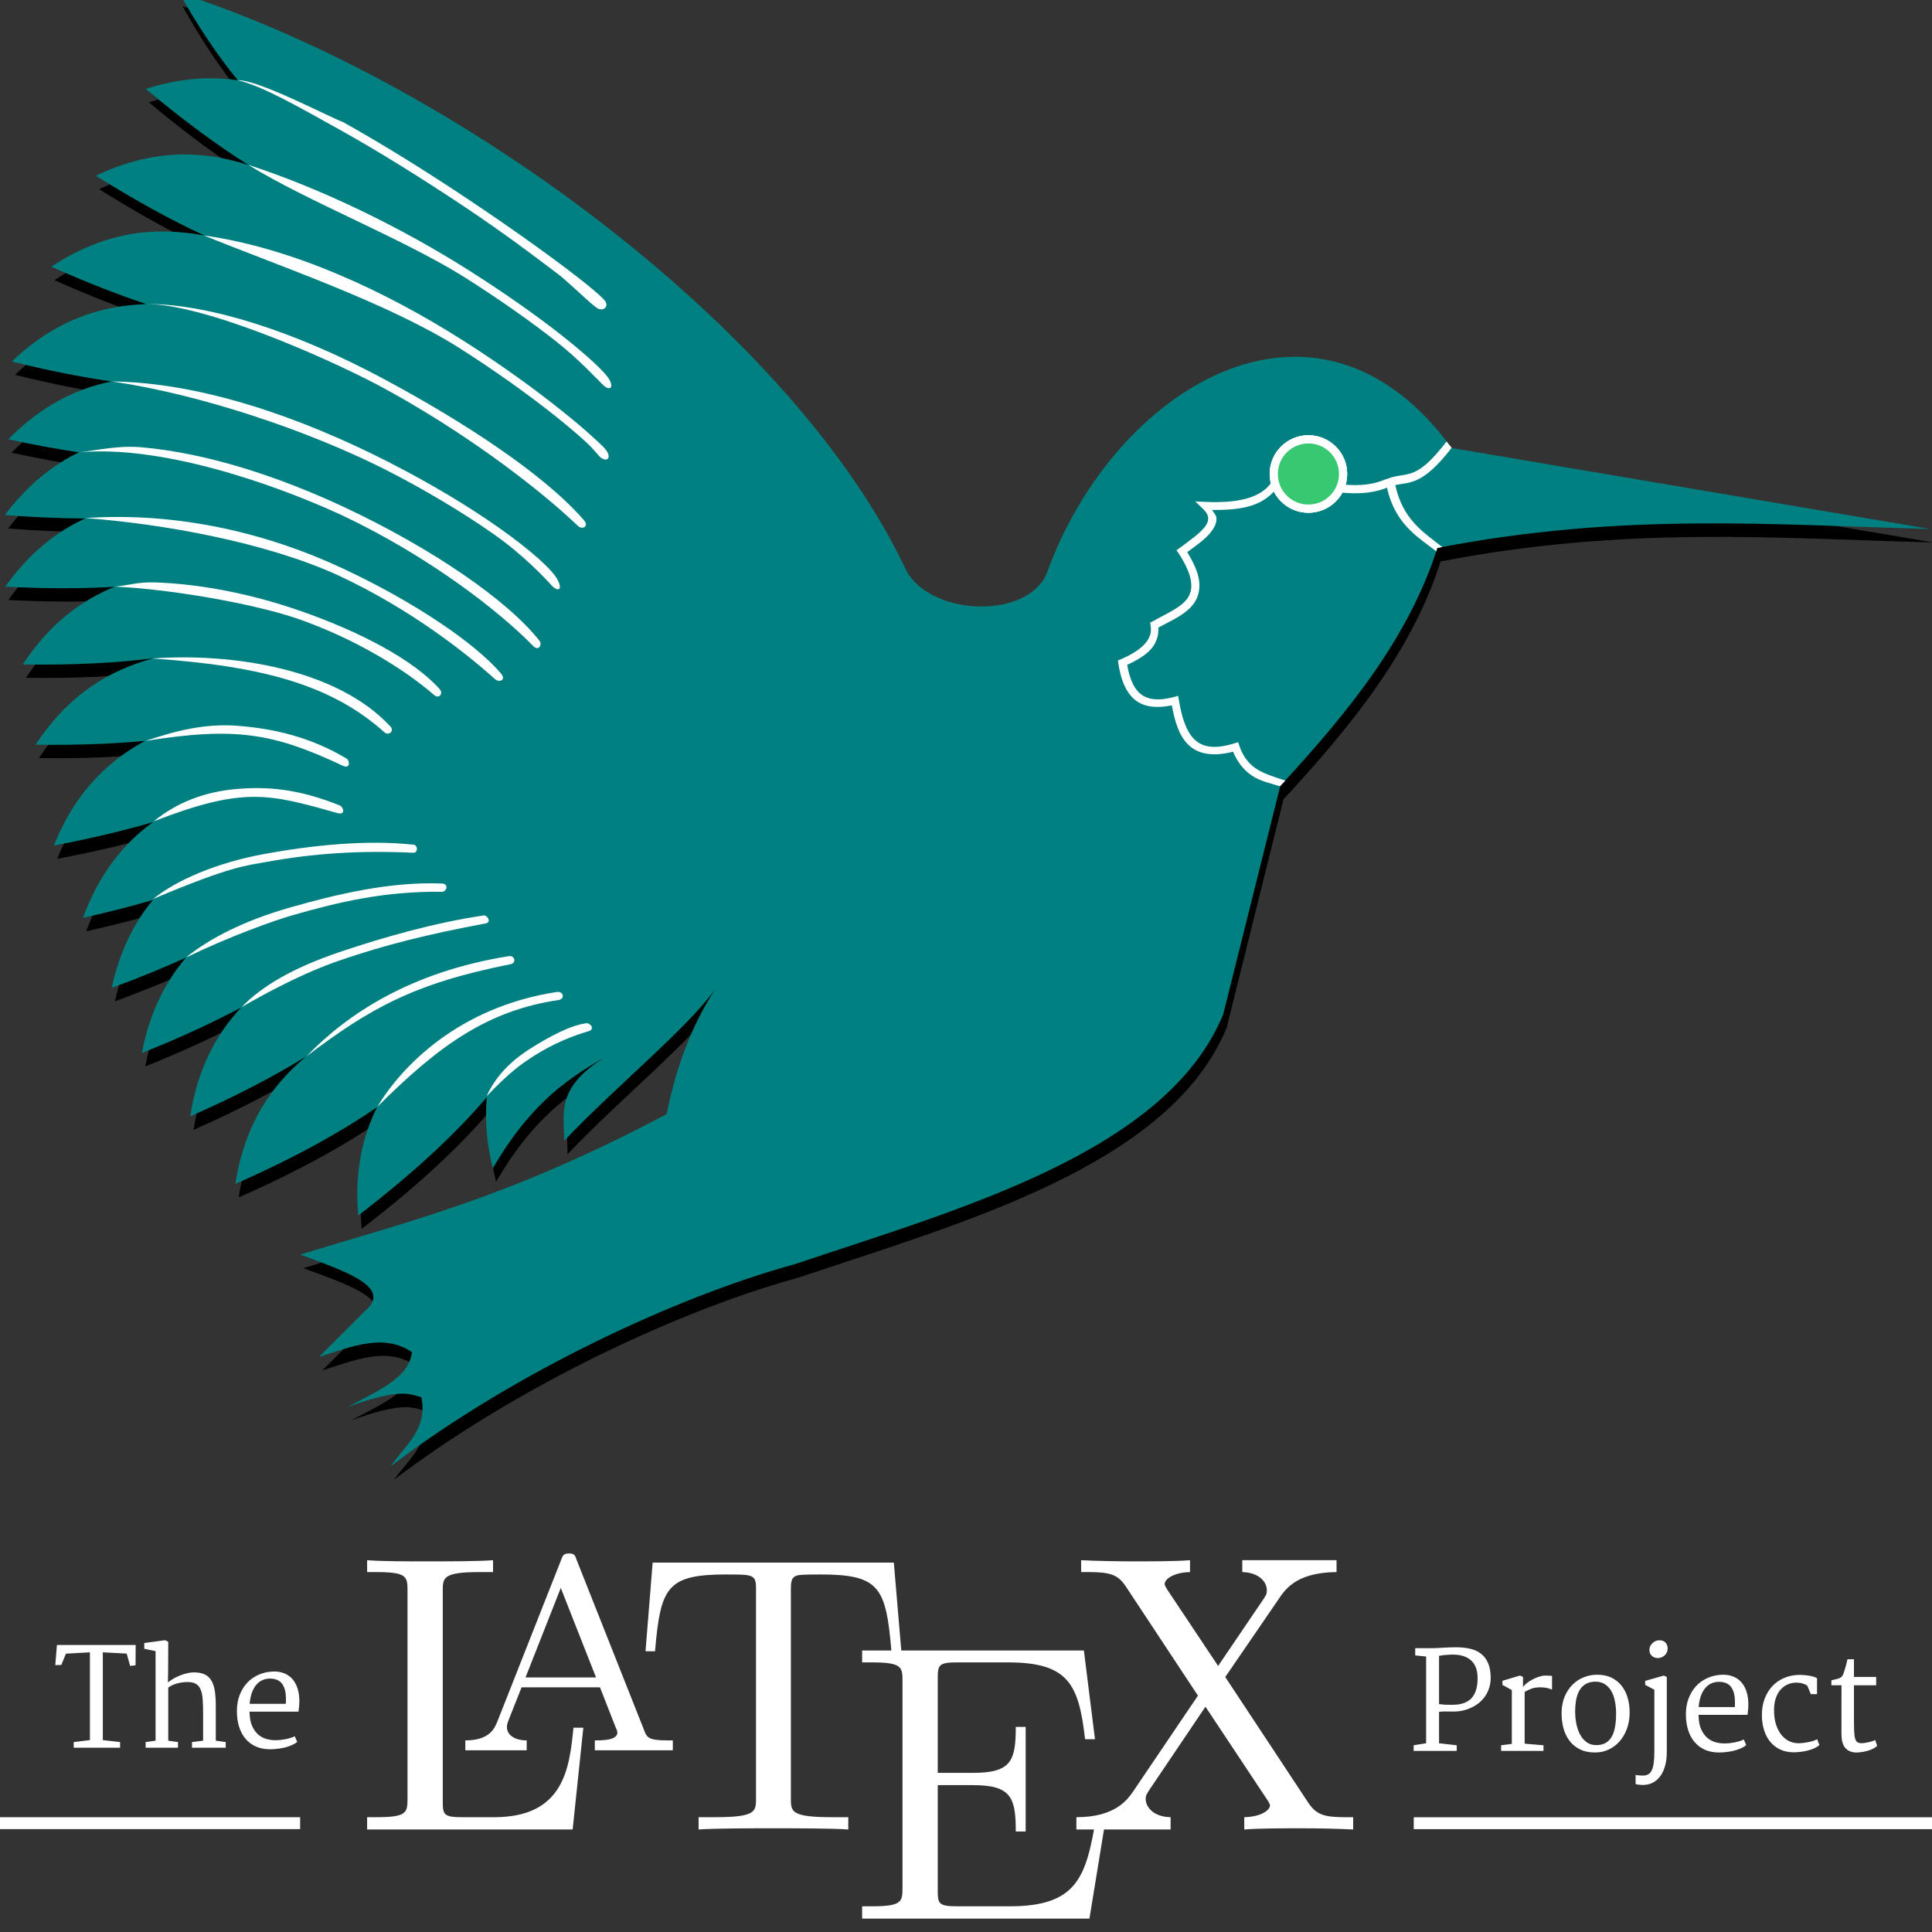 <?xml version="1.0" encoding="UTF-8" standalone="no"?>
<svg
   xmlns:dc="http://purl.org/dc/elements/1.1/"
   xmlns:cc="http://creativecommons.org/ns#"
   xmlns:rdf="http://www.w3.org/1999/02/22-rdf-syntax-ns#"
   xmlns:svg="http://www.w3.org/2000/svg"
   xmlns="http://www.w3.org/2000/svg"
   xmlns:sodipodi="http://sodipodi.sourceforge.net/DTD/sodipodi-0.dtd"
   xmlns:inkscape="http://www.inkscape.org/namespaces/inkscape"
   id="svg2"
   height="288"
   width="288"
   version="1.1"
   inkscape:version="0.92.2 5c3e80d, 2017-08-06"
   sodipodi:docname="latex-project-logo_288x288.svg">
  <rect width="100%" height="100%" fill="#333333" stroke="none"/>
  <defs
     id="defs79" />
  <sodipodi:namedview
     pagecolor="#ffffff"
     bordercolor="#666666"
     borderopacity="1"
     objecttolerance="10"
     gridtolerance="10"
     guidetolerance="10"
     inkscape:pageopacity="0"
     inkscape:pageshadow="2"
     inkscape:window-width="2560"
     inkscape:window-height="1320"
     id="namedview77"
     showgrid="false"
     inkscape:zoom="1.8457649"
     inkscape:cx="280.26478"
     inkscape:cy="13.603732"
     inkscape:window-x="0"
     inkscape:window-y="46"
     inkscape:window-maximized="1"
     inkscape:current-layer="svg2"
     fit-margin-top="0"
     fit-margin-left="0"
     fit-margin-right="0"
     fit-margin-bottom="0" />
  <g
     id="text3038-7"
     style="font-style:normal;font-weight:normal;font-size:23.531px;line-height:125%;font-family:Sans;letter-spacing:0px;word-spacing:0px;fill:#000000"
     transform="matrix(4.968,0,0,4.968,-44.156,-96.201)"
     inkscape:export-xdpi="96.272499"
     inkscape:export-ydpi="96.272499" />
  <g
     id="g3049"
     style="fill:#000000"
     transform="matrix(21.364,0,0,21.364,737.027,283.995)"
     inkscape:export-xdpi="96.272499"
     inkscape:export-ydpi="96.272499" />
  <g
     id="text3038-7-9"
     style="font-style:normal;font-weight:normal;font-size:23.531px;line-height:125%;font-family:Sans;letter-spacing:0px;word-spacing:0px;fill:#000000"
     transform="matrix(4.968,0,0,4.968,-44.156,-96.201)"
     inkscape:export-xdpi="96.272499"
     inkscape:export-ydpi="96.272499" />
  <path
     id="rect3070-7"
     style="fill:#ffff;stroke-width:0.276"
     d="m 210.744,270.893 h 77.257 v 1.776 h -77.257 z M 0,270.89 h 44.74 v 1.776 H 0 Z m 35.314,-15.847 c 0,-0.841 0.132,-1.617 0.394,-2.326 0.269,-0.71 0.641,-1.324 1.114,-1.843 0.48,-0.519 1.055,-0.927 1.725,-1.222 0.67,-0.302 1.41,-0.463 2.218,-0.483 0.578,-0.013 1.101,0.072 1.567,0.256 0.467,0.177 0.864,0.444 1.193,0.798 0.329,0.355 0.585,0.789 0.769,1.301 0.191,0.513 0.299,1.094 0.325,1.745 0.014,0.414 0.003,0.772 -0.03,1.074 -0.026,0.302 -0.056,0.572 -0.089,0.808 h -7.304 v 0.118 c 0,0.033 0.003,0.069 0.01,0.108 0.026,0.795 0.161,1.452 0.404,1.972 0.243,0.519 0.545,0.933 0.907,1.242 0.368,0.302 0.772,0.516 1.212,0.641 0.44,0.118 0.871,0.177 1.291,0.177 0.256,1e-5 0.526,-0.013 0.808,-0.039 0.283,-0.033 0.555,-0.076 0.818,-0.128 0.269,-0.059 0.516,-0.125 0.739,-0.197 0.23,-0.072 0.414,-0.148 0.552,-0.227 l 0.365,0.838 c -0.191,0.171 -0.44,0.325 -0.749,0.463 -0.302,0.138 -0.634,0.256 -0.996,0.355 -0.361,0.092 -0.739,0.161 -1.134,0.207 -0.394,0.053 -0.779,0.079 -1.153,0.079 -0.795,0 -1.502,-0.135 -2.119,-0.404 -0.611,-0.276 -1.127,-0.66 -1.548,-1.153 -0.421,-0.499 -0.743,-1.101 -0.966,-1.804 -0.217,-0.703 -0.325,-1.488 -0.325,-2.356 m 7.295,-1.055 c 0.02,-0.335 0.023,-0.67 0.01,-1.005 -0.007,-0.342 -0.046,-0.664 -0.118,-0.966 -0.072,-0.309 -0.184,-0.588 -0.335,-0.838 -0.145,-0.256 -0.342,-0.463 -0.591,-0.621 -0.171,-0.112 -0.365,-0.194 -0.582,-0.246 -0.217,-0.059 -0.463,-0.089 -0.739,-0.089 -0.368,2e-5 -0.726,0.069 -1.074,0.207 -0.342,0.138 -0.651,0.358 -0.927,0.66 -0.269,0.302 -0.496,0.693 -0.68,1.173 -0.184,0.473 -0.302,1.048 -0.355,1.725 h 5.392 m -20.898,5.699 1.479,-0.207 v -13.347 l -1.686,-0.355 v -0.858 l 3.115,-0.414 0.463,0.227 -0.02,4.357 -0.03,1.705 c 0.289,-0.237 0.601,-0.447 0.936,-0.631 0.342,-0.184 0.683,-0.338 1.025,-0.463 0.342,-0.131 0.674,-0.23 0.996,-0.296 0.329,-0.072 0.624,-0.108 0.887,-0.108 0.67,1e-5 1.219,0.102 1.646,0.306 0.427,0.204 0.762,0.519 1.005,0.946 0.25,0.421 0.421,0.963 0.513,1.627 0.092,0.664 0.135,1.452 0.128,2.366 v 4.939 l 1.479,0.207 v 0.838 h -5.027 v -0.838 l 1.656,-0.207 v -4.101 c -2e-5,-0.762 -0.02,-1.433 -0.059,-2.011 -0.033,-0.578 -0.128,-1.061 -0.286,-1.449 -0.151,-0.394 -0.381,-0.69 -0.69,-0.887 -0.309,-0.197 -0.736,-0.296 -1.281,-0.296 -0.217,10e-6 -0.447,0.013 -0.69,0.04 -0.243,0.026 -0.49,0.072 -0.739,0.138 -0.243,0.059 -0.49,0.141 -0.739,0.246 -0.243,0.105 -0.48,0.24 -0.71,0.404 v 7.916 l 1.449,0.207 v 0.838 h -4.82 v -0.838 m -10.721,-9e-5 2.415,-0.296 v -13.081 l -3.578,0.197 -0.69,1.686 -0.897,0.02 0.246,-2.997 H 20.226 l -0.02,3.026 -0.808,0.089 -0.513,-1.834 -3.559,-0.187 v 13.081 l 2.573,0.296 v 0.838 h -6.91 v -0.838 m 171.659,-9.697 c 0,0 8.087,-11.806 8.087,-11.806 1.24,-1.889 3.247,-3.778 8.501,-3.837 v -1.771 h -14.05 v 1.771 c 2.361,0.059 3.66,1.358 3.66,2.715 0,0.59 -0.118,0.708 -0.531,1.358 0,0 -6.73,9.917 -6.73,9.917 0,0 -7.556,-11.334 -7.556,-11.334 -0.118,-0.177 -0.413,-0.649 -0.413,-0.885 0,-0.708 1.299,-1.712 3.778,-1.771 v -1.771 c -2.007,0.177 -6.316,0.177 -8.559,0.177 -1.83,0 -5.49,-0.059 -7.674,-0.177 v 1.771 h 1.122 c 3.247,0 4.368,0.413 5.49,2.066 0,0 10.803,16.352 10.803,16.352 0,0 -9.622,14.227 -9.622,14.227 -0.826,1.181 -2.597,3.896 -8.501,3.896 v 1.83 h 14.049 v -1.83 c -2.715,-0.059 -3.719,-1.653 -3.719,-2.715 0,-0.531 0.177,-0.767 0.59,-1.417 0,0 8.323,-12.338 8.323,-12.338 0,0 9.327,14.049 9.327,14.049 0.118,0.236 0.295,0.472 0.295,0.649 0,0.708 -1.299,1.712 -3.837,1.771 v 1.83 c 2.066,-0.177 6.375,-0.177 8.56,-0.177 2.479,0 5.195,0.059 7.674,0.177 v -1.83 h -1.122 c -3.07,0 -4.309,-0.295 -5.549,-2.125 0,0 -12.397,-18.772 -12.397,-18.772 z m -17.768,20.838 h -1.476 c -1.476,9.032 -2.833,13.341 -12.928,13.341 h -7.792 c -2.775,0 -2.893,-0.413 -2.893,-2.361 v -15.702 h 5.254 c 5.726,0 6.375,1.889 6.375,6.907 h 1.476 v -15.584 h -1.476 c 0,5.018 -0.649,6.848 -6.375,6.848 h -5.254 v -14.108 c 0,-1.948 0.118,-2.361 2.893,-2.361 h 7.556 c 9.032,0 10.567,3.247 11.511,11.452 h 1.476 c 0,0 -1.653,-13.223 -1.653,-13.223 h -33.058 v 1.771 h 1.358 c 4.545,0 4.663,0.649 4.663,2.774 v 30.814 c 0,2.125 -0.118,2.774 -4.663,2.774 h -1.358 V 286 h 33.884 c 0,0 2.479,-15.171 2.479,-15.171 z M 133.239,232.931 H 97.289 c 0,0 -1.063,13.223 -1.063,13.223 h 1.417 c 0.826,-9.504 1.712,-11.452 10.626,-11.452 1.063,0 2.597,0 3.188,0.118 1.24,0.236 1.24,0.885 1.24,2.243 v 30.991 c 0,2.007 0,2.833 -6.198,2.833 h -2.361 v 1.83 c 2.42,-0.177 8.383,-0.177 11.098,-0.177 2.715,0 8.796,0 11.216,0.177 v -1.83 h -2.361 c -6.198,0 -6.198,-0.826 -6.198,-2.833 V 237.063 c 0,-1.181 0,-2.007 1.063,-2.243 0.649,-0.118 2.243,-0.118 3.365,-0.118 8.855,0 9.74,1.948 10.567,11.452 h 1.476 c 0,0 -1.122,-13.223 -1.122,-13.223 z m -47.284,-0.413 c -0.236,-0.708 -0.354,-0.945 -1.122,-0.945 -0.767,0 -0.945,0.236 -1.181,0.945 0,0 -9.504,24.085 -9.504,24.085 -0.413,1.004 -1.122,2.834 -4.782,2.834 v 1.476 h 9.15 v -1.476 c -1.83,0 -2.952,-0.826 -2.952,-2.007 0,-0.295 0.059,-0.413 0.177,-0.826 0,0 2.007,-5.077 2.007,-5.077 h 11.688 c 0,0 2.361,6.021 2.361,6.021 0.118,0.236 0.236,0.531 0.236,0.708 0,1.181 -2.243,1.181 -3.365,1.181 v 1.476 h 11.629 v -1.476 h -0.826 c -2.774,0 -3.07,-0.413 -3.483,-1.594 0,0 -10.035,-25.324 -10.035,-25.324 z m -2.361,4.191 c 0,0 5.254,13.341 5.254,13.341 H 78.34 c 0,0 5.254,-13.341 5.254,-13.341 z m 3.365,20.838 h -1.476 c -0.59,6.021 -1.417,13.341 -11.806,13.341 h -4.782 c -2.774,0 -2.893,-0.413 -2.893,-2.361 v -31.346 c 0,-2.007 0,-2.833 5.549,-2.833 h 1.948 v -1.771 c -2.125,0.177 -7.438,0.177 -9.858,0.177 -2.302,0 -6.907,0 -8.914,-0.177 v 1.771 h 1.358 c 4.545,0 4.663,0.649 4.663,2.774 v 30.991 c 0,2.125 -0.118,2.774 -4.663,2.774 h -1.358 v 1.83 h 30.637 c 0,0 1.594,-15.171 1.594,-15.171 z m 187.542,0.878 v -3.598 c 0.01,-1.196 0.01,-2.399 0.01,-3.608 h -1.508 v -0.739 c 0.289,-0.072 0.529,-0.128 0.72,-0.168 0.197,-0.046 0.358,-0.095 0.483,-0.148 0.131,-0.059 0.24,-0.131 0.325,-0.217 0.086,-0.086 0.164,-0.21 0.237,-0.375 0.046,-0.112 0.102,-0.276 0.168,-0.493 0.073,-0.217 0.138,-0.437 0.197,-0.66 0.066,-0.23 0.122,-0.444 0.168,-0.641 0.047,-0.204 0.076,-0.348 0.089,-0.434 h 0.976 v 2.632 h 3.312 v 1.242 h -3.312 v 4.968 c -10e-5,0.762 0.01,1.383 0.029,1.863 0.02,0.473 0.07,0.844 0.148,1.114 0.079,0.269 0.194,0.453 0.345,0.552 0.151,0.092 0.361,0.138 0.631,0.138 0.164,0 0.345,-0.017 0.542,-0.049 0.204,-0.033 0.398,-0.072 0.582,-0.118 0.191,-0.046 0.365,-0.095 0.522,-0.148 0.158,-0.059 0.276,-0.115 0.355,-0.168 l 0.305,0.867 c -0.151,0.164 -0.352,0.309 -0.601,0.434 -0.25,0.125 -0.522,0.23 -0.818,0.315 -0.289,0.086 -0.582,0.148 -0.877,0.187 -0.289,0.046 -0.545,0.069 -0.769,0.069 -0.716,0 -1.272,-0.22 -1.666,-0.66 -0.394,-0.44 -0.591,-1.16 -0.591,-2.159 m -11.86,-2.721 c -0.01,-0.907 0.128,-1.725 0.404,-2.455 0.276,-0.729 0.654,-1.354 1.133,-1.873 0.486,-0.519 1.055,-0.923 1.706,-1.212 0.657,-0.289 1.363,-0.45 2.119,-0.483 0.276,-0.007 0.555,2e-5 0.838,0.02 0.289,0.013 0.559,0.043 0.808,0.089 0.256,0.04 0.49,0.092 0.7,0.158 0.21,0.066 0.381,0.141 0.512,0.227 v 2.366 h -0.936 l -0.503,-1.242 c -0.105,-0.086 -0.227,-0.158 -0.365,-0.217 -0.138,-0.059 -0.279,-0.108 -0.424,-0.148 -0.144,-0.039 -0.289,-0.066 -0.434,-0.079 -0.145,-0.02 -0.276,-0.03 -0.394,-0.03 -0.44,2e-5 -0.861,0.082 -1.262,0.246 -0.401,0.164 -0.756,0.414 -1.065,0.749 -0.309,0.329 -0.555,0.746 -0.739,1.252 -0.184,0.499 -0.279,1.088 -0.286,1.765 -0.01,0.894 0.099,1.659 0.316,2.297 0.217,0.637 0.499,1.16 0.848,1.567 0.348,0.401 0.736,0.697 1.163,0.887 0.427,0.184 0.848,0.276 1.262,0.276 0.256,0 0.522,-0.016 0.798,-0.049 0.276,-0.033 0.542,-0.076 0.798,-0.128 0.256,-0.053 0.493,-0.115 0.71,-0.187 0.217,-0.079 0.394,-0.158 0.532,-0.237 l 0.335,0.877 c -0.191,0.171 -0.427,0.322 -0.71,0.453 -0.283,0.131 -0.595,0.243 -0.936,0.335 -0.335,0.092 -0.69,0.161 -1.065,0.207 -0.368,0.053 -0.739,0.079 -1.114,0.079 -0.762,0 -1.436,-0.138 -2.021,-0.414 -0.585,-0.276 -1.081,-0.66 -1.488,-1.153 -0.401,-0.493 -0.707,-1.074 -0.917,-1.745 -0.21,-0.677 -0.319,-1.41 -0.325,-2.198 m -11.325,-0.177 c 0,-0.841 0.132,-1.617 0.394,-2.326 0.27,-0.71 0.641,-1.324 1.114,-1.843 0.48,-0.519 1.055,-0.927 1.725,-1.222 0.67,-0.302 1.41,-0.463 2.218,-0.483 0.578,-0.013 1.101,0.072 1.567,0.256 0.467,0.177 0.864,0.444 1.193,0.798 0.329,0.355 0.585,0.789 0.769,1.301 0.191,0.513 0.299,1.094 0.325,1.745 0.014,0.414 0,0.772 -0.029,1.074 -0.026,0.302 -0.055,0.572 -0.089,0.808 h -7.304 c 0,0.04 0,0.079 0,0.118 0,0.033 0,0.069 0.01,0.108 0.026,0.795 0.161,1.452 0.404,1.972 0.243,0.519 0.545,0.933 0.907,1.242 0.368,0.302 0.772,0.516 1.212,0.641 0.44,0.118 0.871,0.177 1.291,0.177 0.256,0 0.526,-0.013 0.808,-0.039 0.283,-0.033 0.555,-0.076 0.818,-0.128 0.269,-0.059 0.516,-0.125 0.739,-0.197 0.23,-0.072 0.414,-0.148 0.552,-0.227 l 0.365,0.838 c -0.191,0.171 -0.44,0.325 -0.749,0.463 -0.302,0.138 -0.634,0.256 -0.996,0.355 -0.361,0.092 -0.739,0.161 -1.133,0.207 -0.394,0.053 -0.779,0.079 -1.153,0.079 -0.795,0 -1.502,-0.135 -2.119,-0.404 -0.611,-0.276 -1.127,-0.66 -1.548,-1.153 -0.421,-0.499 -0.743,-1.101 -0.966,-1.804 -0.217,-0.703 -0.325,-1.488 -0.325,-2.356 m 7.295,-1.055 c 0.02,-0.335 0.023,-0.67 0.01,-1.005 -0.01,-0.342 -0.046,-0.664 -0.118,-0.966 -0.073,-0.309 -0.184,-0.588 -0.335,-0.838 -0.145,-0.256 -0.342,-0.463 -0.591,-0.621 -0.171,-0.112 -0.365,-0.194 -0.582,-0.246 -0.217,-0.059 -0.463,-0.089 -0.739,-0.089 -0.368,10e-6 -0.726,0.069 -1.075,0.207 -0.342,0.138 -0.651,0.358 -0.927,0.66 -0.27,0.302 -0.496,0.693 -0.68,1.173 -0.184,0.473 -0.302,1.048 -0.355,1.725 h 5.392 m -11.495,-7.304 c -0.158,2e-5 -0.312,-0.026 -0.463,-0.079 -0.151,-0.059 -0.286,-0.138 -0.404,-0.237 -0.112,-0.105 -0.204,-0.233 -0.276,-0.384 -0.066,-0.151 -0.099,-0.322 -0.099,-0.513 0,-0.204 0.042,-0.394 0.128,-0.572 0.092,-0.177 0.207,-0.329 0.345,-0.453 0.138,-0.131 0.292,-0.233 0.463,-0.306 0.177,-0.072 0.355,-0.108 0.532,-0.108 0.434,1e-5 0.749,0.122 0.946,0.365 0.204,0.237 0.306,0.522 0.306,0.858 0,0.217 -0.042,0.414 -0.128,0.591 -0.086,0.177 -0.197,0.329 -0.335,0.453 -0.138,0.118 -0.296,0.214 -0.473,0.286 -0.177,0.066 -0.358,0.099 -0.542,0.099 m -0.503,4.722 -1.37,-0.729 v -0.591 l 2.77,-0.789 0.453,0.197 v 11.188 c 0,0.769 -0.086,1.456 -0.256,2.06 -0.164,0.611 -0.404,1.127 -0.72,1.548 -0.309,0.427 -0.683,0.752 -1.124,0.976 -0.44,0.223 -0.933,0.335 -1.478,0.335 -0.066,-10e-6 -0.154,-0.003 -0.266,-0.01 -0.112,-0.007 -0.224,-0.016 -0.335,-0.03 -0.105,-0.014 -0.204,-0.029 -0.296,-0.049 -0.092,-0.02 -0.151,-0.039 -0.177,-0.059 v -1.36 c 0.053,0.02 0.128,0.036 0.227,0.049 0.099,0.014 0.2,0.023 0.305,0.029 0.112,0.014 0.217,0.02 0.316,0.02 0.099,0.007 0.177,0.01 0.236,0.01 0.316,0 0.582,-0.062 0.798,-0.187 0.224,-0.118 0.401,-0.322 0.532,-0.611 0.138,-0.283 0.237,-0.657 0.296,-1.124 0.059,-0.467 0.089,-1.045 0.089,-1.735 v -9.138 m -13.829,3.38 c 0.014,-0.881 0.164,-1.666 0.454,-2.356 0.296,-0.697 0.683,-1.285 1.163,-1.765 0.48,-0.48 1.032,-0.848 1.656,-1.104 0.631,-0.256 1.288,-0.388 1.971,-0.394 0.835,-0.007 1.561,0.138 2.179,0.434 0.618,0.296 1.127,0.703 1.528,1.222 0.407,0.513 0.71,1.117 0.907,1.814 0.197,0.697 0.292,1.442 0.286,2.238 -0.01,0.874 -0.148,1.673 -0.424,2.395 -0.269,0.723 -0.637,1.344 -1.104,1.863 -0.46,0.513 -1.002,0.913 -1.626,1.203 -0.618,0.283 -1.282,0.424 -1.991,0.424 -0.907,0 -1.679,-0.164 -2.317,-0.493 -0.637,-0.329 -1.157,-0.769 -1.558,-1.321 -0.401,-0.552 -0.693,-1.186 -0.877,-1.902 -0.177,-0.723 -0.26,-1.475 -0.246,-2.257 m 5.087,4.87 c 0.559,0.013 1.028,-0.082 1.41,-0.286 0.388,-0.204 0.7,-0.503 0.936,-0.897 0.243,-0.401 0.417,-0.894 0.522,-1.479 0.112,-0.591 0.168,-1.268 0.168,-2.031 0,-0.664 -0.06,-1.281 -0.177,-1.853 -0.112,-0.578 -0.292,-1.081 -0.542,-1.508 -0.243,-0.427 -0.555,-0.762 -0.936,-1.005 -0.375,-0.25 -0.822,-0.381 -1.341,-0.394 -0.559,-0.007 -1.035,0.092 -1.429,0.296 -0.388,0.197 -0.706,0.49 -0.956,0.877 -0.25,0.388 -0.434,0.861 -0.552,1.42 -0.112,0.559 -0.168,1.193 -0.168,1.902 0,0.637 0.062,1.252 0.187,1.843 0.125,0.591 0.312,1.117 0.562,1.577 0.25,0.453 0.565,0.821 0.946,1.104 0.388,0.276 0.845,0.421 1.37,0.434 m -14.105,0.029 1.597,-0.207 v -8.024 l -1.4,-0.769 v -0.611 l 2.603,-0.779 0.463,0.197 v 1.518 c 0.125,-0.184 0.312,-0.378 0.562,-0.582 0.256,-0.204 0.542,-0.388 0.858,-0.552 0.315,-0.171 0.644,-0.309 0.986,-0.414 0.342,-0.112 0.664,-0.168 0.966,-0.168 0.217,1e-5 0.411,0.007 0.582,0.02 0.177,0.007 0.302,0.023 0.374,0.049 v 2.021 c -0.105,-0.039 -0.214,-0.079 -0.325,-0.118 -0.112,-0.046 -0.237,-0.082 -0.375,-0.108 -0.131,-0.033 -0.283,-0.059 -0.454,-0.079 -0.171,-0.02 -0.368,-0.03 -0.591,-0.03 -0.532,1e-5 -0.979,0.069 -1.341,0.207 -0.361,0.131 -0.693,0.292 -0.996,0.483 v 7.709 l 2.809,0.237 v 0.838 h -6.319 v -0.838 m -13.041,-3e-5 1.863,-0.296 v -12.933 l -1.626,-0.168 v -1.074 h 2.593 c 0.158,2e-5 0.368,-0.007 0.631,-0.02 0.263,-0.013 0.552,-0.03 0.868,-0.049 0.322,-0.02 0.654,-0.036 0.996,-0.049 0.348,-0.013 0.687,-0.02 1.015,-0.02 0.756,1e-5 1.449,0.072 2.08,0.217 0.631,0.145 1.173,0.394 1.627,0.749 0.454,0.348 0.805,0.815 1.055,1.4 0.256,0.585 0.385,1.321 0.385,2.208 0,0.532 -0.076,1.028 -0.227,1.488 -0.145,0.46 -0.348,0.877 -0.611,1.252 -0.263,0.375 -0.575,0.706 -0.936,0.996 -0.361,0.289 -0.752,0.529 -1.173,0.72 -0.421,0.191 -0.868,0.335 -1.341,0.434 -0.467,0.092 -0.94,0.131 -1.419,0.118 -0.499,-0.013 -0.904,-0.016 -1.212,-0.01 -0.309,0.007 -0.568,0.026 -0.779,0.059 v 4.682 l 2.632,0.296 v 0.838 h -6.417 v -0.838 m 3.785,-6.141 c 0.374,0.053 0.72,0.086 1.035,0.099 0.322,0.007 0.631,0.01 0.927,0.01 0.316,1e-5 0.628,-0.02 0.936,-0.059 0.315,-0.046 0.611,-0.122 0.887,-0.227 0.283,-0.112 0.542,-0.26 0.779,-0.444 0.243,-0.191 0.45,-0.434 0.621,-0.729 0.177,-0.296 0.315,-0.647 0.414,-1.055 0.099,-0.414 0.148,-0.9 0.148,-1.459 0,-1.209 -0.342,-2.106 -1.025,-2.691 -0.677,-0.585 -1.65,-0.858 -2.918,-0.818 -0.322,0.013 -0.631,0.033 -0.927,0.059 -0.289,0.02 -0.582,0.066 -0.877,0.138 v 7.176"
     inkscape:connector-curvature="0"
     inkscape:export-xdpi="96.272499"
     inkscape:export-ydpi="96.272499" />
  <g
     id="layer1"
     transform="matrix(2.483,0,0,2.483,-473.698,-1338.529)"
     inkscape:export-xdpi="96.272499"
     inkscape:export-ydpi="96.272499">
    <g
       id="g3363"
       transform="matrix(0.588,0,0,-0.588,191.064,638.602)">
      <g
         id="g3365"
         transform="translate(-131.809,509.294)">
        <g
           id="g3367">
          <g
             id="g3369">
            <g
               id="g3371">
              <path
                 id="path3373"
                 style="fill:#000000;fill-rule:nonzero"
                 d="m 149.96,-340.67 c 1.897,-3.417 3.87,-6.359 5.928,-8.892 l 0.025,-0.025 c 0.007,-0.009 0.018,-0.016 0.025,-0.025 -0.948,0.138 -1.925,0.235 -2.939,0.224 -2.004,-0.021 -4.155,-0.365 -6.476,-1.096 3.985,-3.337 7.378,-5.777 10.361,-7.671 -0.073,0.024 -0.151,0.051 -0.224,0.075 l 0.224,-0.125 c -4.621,1.446 -9.606,1.623 -15.442,-1.146 4.191,-2.622 7.707,-4.536 10.81,-5.978 -0.091,0.013 -0.183,0.037 -0.274,0.05 l 0.224,-0.125 c -4.836,0.833 -9.854,0.365 -15.318,-3.238 3.562,-1.587 6.657,-2.786 9.415,-3.711 h 0.025 l 0.174,-0.1 c -4.611,-0.179 -9.181,-1.615 -13.649,-5.853 3.903,-0.968 7.245,-1.615 10.187,-2.042 -0.083,-0.017 -0.167,-0.032 -0.249,-0.05 -0.115,0.002 -0.234,-0.002 -0.349,0 l 0.125,-0.05 c -3.437,-0.781 -6.789,-2.504 -10.062,-5.803 2.652,-0.573 5.038,-1.018 7.223,-1.345 -2.69,-1.3 -5.244,-3.315 -7.572,-6.401 3.056,-0.237 5.763,-0.339 8.194,-0.349 -2.941,-1.361 -5.713,-3.498 -8.169,-6.949 4.365,-0.218 8.013,-0.209 11.158,-0.025 -0.059,-0.024 -0.116,-0.05 -0.174,-0.075 -0.191,-0.017 -0.383,-0.029 -0.573,-0.05 l 0.274,-0.1 c -3.269,-1.435 -6.295,-3.761 -8.892,-7.696 5.425,-0.079 9.722,0.177 13.325,0.623 -0.11,-0.03 -0.214,-0.068 -0.324,-0.1 -0.139,-0.008 -0.286,-0.015 -0.423,-0.025 l 0.174,-0.05 c -4.25,-1.266 -8.174,-3.705 -11.432,-8.643 4.382,-0.064 8.041,0.102 11.183,0.399 -0.068,-0.037 -0.131,-0.087 -0.199,-0.125 -3.754,-2.094 -6.982,-5.24 -9.116,-10.561 3.854,0.73 7.084,1.5 9.888,2.316 -0.046,-0.037 -0.103,-0.062 -0.149,-0.1 l 0.174,0.025 c -2.886,-2.154 -5.313,-5.172 -6.949,-9.639 2.653,0.587 5.024,1.203 7.148,1.818 -1.907,-2.306 -3.38,-5.184 -4.209,-8.966 2.881,1.061 5.38,2.082 7.597,3.088 -0.027,-0.031 -0.048,-0.068 -0.075,-0.1 -0.045,-0.036 -0.105,-0.064 -0.149,-0.1 l 0.075,0.025 c -2.033,-2.436 -3.584,-5.5 -4.359,-9.564 4.056,1.622 7.356,3.179 10.137,4.658 -0.079,-0.076 -0.175,-0.147 -0.249,-0.224 l 0.075,0.025 c -2.459,-2.698 -4.296,-6.163 -5.031,-10.934 4.788,2.114 8.478,4.078 11.507,5.928 -0.032,-0.033 -0.068,-0.067 -0.1,-0.1 l 0.199,0.1 c -3.44,-2.946 -6.078,-6.854 -6.999,-12.827 6.453,2.849 10.967,5.429 14.471,7.821 -1.505,-3.043 -2.3,-6.59 -1.918,-11.034 6.237,4.785 10.186,8.643 13.126,12.055 -0.005,-0.049 0.004,-0.1 0,-0.149 -0.178,-2.163 -0.043,-4.507 0.598,-7.098 3.698,6.353 7.396,8.986 11.158,11.158 -4.705,-3.05 -3.861,-5.522 -3.861,-8.344 5.595,5.893 13.379,12.151 15.766,16.065 -3.191,-4.792 -4.465,-9.343 -5.305,-13.35 -16.327,-8.635 -26.291,-10.895 -37.435,-14.346 4.323,-1.586 8.963,-3.126 7.049,-5.33 l -5.106,-5.106 c 3.265,1.015 6.599,2.478 9.49,0.498 -0.284,-2.678 -3.661,-4.043 -6.551,-5.604 5.087,1.833 6.184,1.401 7.522,0.971 0.668,-3.209 -1.652,-4.929 -3.163,-7.049 12.813,9.742 29.522,17.434 41.296,20.648 16.561,5.577 37.929,11.391 43.737,25.53 l 5.803,23.313 c 6.809,7.369 13.07,14.997 16.04,24.284 18.958,3.668 34.295,2.353 50.287,1.943 -1.458,0.243 -48.818,8.269 -48.818,8.269 -13.844,18.942 -34.497,6.059 -41.296,-12.653 -1.716,-4.723 -11.509,-4.712 -14.346,0.025 -11.218,24.152 -45.282,49.693 -74.273,59.104 v 1.6e-4 z"
                 inkscape:connector-curvature="0" />
            </g>
            <g
               id="g3375">
              <path
                 id="path3377"
                 style="fill:#008080;fill-rule:nonzero"
                 d="m 149.63,-339.31 c 1.91,-3.441 3.896,-6.378 5.97,-8.922 -0.948,0.138 -1.925,0.22 -2.939,0.209 -2.004,-0.021 -4.146,-0.354 -6.466,-1.084 4.049,-3.391 7.471,-5.865 10.49,-7.773 -4.663,1.49 -9.685,1.702 -15.584,-1.097 4.309,-2.696 7.926,-4.645 11.091,-6.101 -4.935,0.91 -10.052,0.495 -15.637,-3.187 3.687,-1.643 6.876,-2.877 9.706,-3.814 -4.645,-0.162 -9.242,-1.597 -13.742,-5.865 3.903,-0.968 7.247,-1.61 10.189,-2.038 -3.6,-0.727 -7.132,-2.454 -10.555,-5.904 2.652,-0.573 5.039,-1.005 7.224,-1.333 -2.69,-1.3 -5.236,-3.315 -7.564,-6.401 3.056,-0.237 5.76,-0.343 8.191,-0.353 -2.941,-1.361 -5.695,-3.511 -8.151,-6.963 4.365,-0.218 8.011,-0.197 11.156,-0.013 -3.456,-1.413 -6.642,-3.801 -9.366,-7.929 5.425,-0.079 9.721,0.181 13.324,0.627 -4.472,-1.214 -8.612,-3.656 -12.018,-8.818 4.382,-0.064 8.04,0.095 11.182,0.392 -3.842,-2.094 -7.141,-5.269 -9.314,-10.686 3.955,0.749 7.27,1.551 10.124,2.39 -2.973,-2.164 -5.472,-5.202 -7.146,-9.771 2.653,0.587 5.008,1.201 7.133,1.816 -1.907,-2.306 -3.377,-5.192 -4.206,-8.974 2.881,1.061 5.373,2.089 7.59,3.096 -2.106,-2.464 -3.714,-5.583 -4.507,-9.745 4.056,1.622 7.356,3.172 10.137,4.651 -2.549,-2.725 -4.446,-6.231 -5.199,-11.117 4.939,2.18 8.728,4.2 11.809,6.101 -3.538,-2.965 -6.259,-6.909 -7.198,-12.998 6.453,2.849 10.957,5.433 14.461,7.825 -1.505,-3.043 -2.302,-6.607 -1.92,-11.051 6.237,4.785 10.188,8.658 13.128,12.07 -0.198,-2.203 -0.042,-4.6 0.614,-7.25 4.478,7.693 8.927,9.939 13.532,12.506 -7.335,-3.693 -6.247,-6.473 -6.247,-9.698 5.595,5.892 13.398,12.141 15.785,16.055 -3.191,-4.792 -4.49,-9.331 -5.33,-13.337 -16.327,-8.635 -26.268,-10.891 -37.413,-14.343 4.323,-1.586 8.956,-3.139 7.041,-5.343 l -5.108,-5.095 c 3.265,1.015 6.593,2.463 9.484,0.483 -0.284,-2.678 -3.668,-4.03 -6.558,-5.591 5.087,1.833 6.187,1.41 7.524,0.98 0.668,-3.209 -1.651,-4.935 -3.161,-7.054 12.813,9.742 29.532,17.439 41.306,20.653 16.561,5.577 37.915,11.374 43.722,25.512 l 5.826,23.318 c 6.808,7.369 13.071,15.01 16.042,24.297 18.958,3.668 34.288,2.344 50.28,1.933 -1.458,0.243 -48.83,8.269 -48.83,8.269 -13.844,18.942 -34.481,6.067 -41.28,-12.645 -1.716,-4.723 -11.506,-4.724 -14.343,0.013 -11.218,24.152 -45.286,49.687 -74.277,59.098 v 7e-5 z"
                 inkscape:connector-curvature="0" />
            </g>
            <g
               id="g3379">
              <path
                 id="path3381"
                 style="fill:#ffffff;fill-rule:nonzero"
                 d="m 261.48,-388.74 -0.125,-0.199 c -0.491,-0.915 -1.322,-1.54 -2.491,-1.918 -1.168,-0.378 -2.665,-0.499 -4.409,-0.423 l -1.096,0.05 0.797,-0.772 c 0.405,-0.389 0.518,-0.7 0.523,-0.971 0.006,-0.272 -0.111,-0.565 -0.374,-0.897 -0.525,-0.664 -1.568,-1.385 -2.541,-2.117 l -0.324,-0.224 0.224,-0.324 c 0.812,-1.245 1.183,-2.203 1.27,-2.939 0.087,-0.736 -0.084,-1.263 -0.423,-1.718 -0.679,-0.911 -2.17,-1.528 -3.512,-2.291 l -0.249,-0.125 0.05,-0.299 c 0.115,-0.7 -0.073,-1.272 -0.573,-1.843 -0.5,-0.571 -1.341,-1.115 -2.466,-1.594 l -0.299,-0.124 0.05,-0.324 c 0.224,-1.499 0.675,-2.804 1.619,-3.636 0.863,-0.761 2.17,-0.962 3.836,-0.623 0.29,-1.598 0.707,-3.052 1.669,-4.01 0.975,-0.971 2.519,-1.258 4.583,-0.722 0.465,-1.119 1.143,-1.917 1.918,-2.441 0.851,-0.575 1.962,-0.807 2.876,-1.091 l 0.542,0.583 c -0.907,0.282 -2.247,0.717 -2.97,1.206 -0.722,0.488 -1.309,1.158 -1.719,2.316 l -0.125,0.399 -0.399,-0.124 c -2.123,-0.652 -3.299,-0.359 -4.11,0.448 -0.81,0.807 -1.266,2.265 -1.544,3.96 l -0.075,0.448 -0.448,-0.124 c -1.749,-0.456 -2.782,-0.223 -3.487,0.399 -0.658,0.581 -1.048,1.61 -1.27,2.889 1.014,0.469 1.882,0.981 2.441,1.619 0.546,0.623 0.782,1.393 0.747,2.192 1.236,0.68 2.728,1.265 3.587,2.416 0.449,0.602 0.682,1.393 0.573,2.316 -0.099,0.84 -0.511,1.81 -1.22,2.964 0.871,0.642 1.817,1.285 2.416,2.042 0.333,0.421 0.584,0.887 0.573,1.42 -0.006,0.294 -0.288,0.561 -0.448,0.847 1.515,-0.02 2.896,0.08 4.035,0.448 1.2,0.388 2.143,1.095 2.765,2.067 1.793,-0.009 3.651,-0.403 5.529,-0.648 1.93,-0.251 3.894,-0.318 5.754,0.498 l -0.349,0.772 c -1.645,-0.722 -3.403,-0.692 -5.28,-0.448 -1.877,0.244 -3.834,0.687 -5.803,0.673 h -0.249 z"
                 inkscape:connector-curvature="0" />
            </g>
            <g
               id="g3383">
              <path
                 id="path3385"
                 style="fill:#ffffff;fill-rule:nonzero;stroke:#ffffff;stroke-width:0.836;stroke-linecap:butt;stroke-linejoin:miter;stroke-miterlimit:4;stroke-dasharray:none"
                 stroke-miterlimit="4"
                 d="m 268.45,-388.43 c 0,-1.955 -1.585,-3.539 -3.539,-3.539 -1.954,0 -3.539,1.585 -3.539,3.539 0,1.954 1.585,3.539 3.539,3.539 1.955,0 3.539,-1.585 3.539,-3.539 z"
                 inkscape:connector-curvature="0" />
            </g>
            <g
               id="g3387">
              <path
                 id="path3389"
                 style="fill:#ffffff;fill-rule:nonzero"
                 d="m 279.02,-385.11 c -3.177,-4.133 -3.976,-3.066 -5.91,-3.759 l -0.324,-0.124 0.05,-0.349 c 0.745,-4.152 3.205,-5.471 5.125,-6.98 l 0.107,0.336 0.511,0.097 c -1.925,1.513 -4.031,2.794 -4.797,6.322 1.409,0.333 2.753,-0.093 5.753,3.811 l -0.516,0.645 z"
                 inkscape:connector-curvature="0" />
            </g>
            <g
               id="g3391">
              <path
                 id="path3393"
                 style="fill:#ffffff;fill-rule:nonzero"
                 d="m 156.68,-356.87 c 6.004,-3.723 15.885,-7.562 22.231,-11.572 3.491,-2.223 6.627,-4.438 9.066,-6.351 2.439,-1.913 4.243,-3.89 4.907,-4.533 0.664,-0.643 1.114,-0.339 0.672,0.498 -0.441,0.837 -2.614,2.772 -5.081,4.707 -2.467,1.935 -5.604,4.14 -9.116,6.376 -7.024,4.472 -15.267,8.471 -22.679,10.875 z"
                 inkscape:connector-curvature="0" />
            </g>
            <g
               id="g3395">
              <path
                 id="path3397"
                 style="fill:#ffffff;fill-rule:nonzero"
                 d="m 155.6,-348.23 c 2.517,-0.581 6.231,-2.728 10.362,-5.024 4.131,-2.297 8.633,-5.123 12.752,-7.871 4.12,-2.748 7.296,-5.153 9.835,-7.09 2.411,-2.063 3.602,-3.4 4.063,-3.396 0.063,-0.013 0.126,-0.014 0.224,0 0.099,0.014 0.265,0.09 0.349,0.249 0.084,0.159 0.051,0.293 0.025,0.374 -0.026,0.081 -0.041,0.123 -0.075,0.174 -0.136,0.205 -0.344,0.396 -0.648,0.672 -0.607,0.552 -1.61,1.365 -2.889,2.341 -2.559,1.953 -6.278,4.615 -10.411,7.372 -4.133,2.757 -8.667,5.608 -12.827,7.92 -1.479,0.548 -8.73,4.383 -10.761,4.277 h -1e-4 z"
                 inkscape:connector-curvature="0" />
            </g>
            <g
               id="g3399">
              <path
                 id="path3401"
                 style="fill:#ffffff;fill-rule:nonzero"
                 d="m 152.16,-364.08 c 7.706,-3.145 18.668,-6.84 25.985,-11.439 3.932,-2.497 7.356,-4.984 9.913,-7.024 1.279,-1.02 2.346,-1.937 3.138,-2.665 0.792,-0.728 1.238,-1.389 1.494,-1.569 0.536,-0.378 0.946,-0.127 0.697,0.473 -0.188,0.453 -0.808,0.973 -1.619,1.719 -0.811,0.746 -1.897,1.66 -3.188,2.69 -2.582,2.06 -6.029,4.585 -9.988,7.099 -7.918,5.028 -17.384,9.449 -26.433,10.717 z"
                 inkscape:connector-curvature="0" />
            </g>
            <g
               id="g3403">
              <path
                 id="path3405"
                 style="fill:#ffffff;fill-rule:nonzero"
                 d="m 146.23,-371.07 c 6.005,-0.004 18.411,-5.501 23.64,-8.256 8.478,-4.522 16.188,-10.334 20.449,-14.396 0.472,-0.45 1.163,-0.053 0.623,0.573 -3.958,4.586 -12.132,9.991 -20.673,14.546 -8.541,4.555 -17.385,7.54 -24.039,7.534 z"
                 inkscape:connector-curvature="0" />
            </g>
            <g
               id="g3407">
              <path
                 id="path3409"
                 style="fill:#ffffff;fill-rule:nonzero"
                 d="m 142.76,-378.98 c 9.028,-1.321 19.851,-4.965 27.736,-8.914 4.4,-2.234 8.324,-4.627 11.333,-6.75 3.009,-2.123 5.23,-4.512 5.778,-5.131 0.548,-0.618 1.201,-0.644 0.697,0.448 -0.504,1.093 -2.954,3.229 -6.003,5.38 -3.048,2.151 -6.998,4.548 -11.432,6.8 -8.869,4.503 -18.97,8.046 -28.11,8.167 z"
                 inkscape:connector-curvature="0" />
            </g>
            <g
               id="g3411">
              <path
                 id="path3413"
                 style="fill:#ffffff;fill-rule:nonzero"
                 d="m 145.74,-385.7 c -2.243,0.196 -4.262,-0.264 -6.319,-0.521 8.022,0.752 19.24,-2.932 26.718,-6.378 8.809,-4.13 16.123,-9.799 19.627,-13.4 0.549,-0.564 0.936,0.155 0.648,0.523 -3.263,4.165 -11.032,9.48 -19.926,13.649 -6.67,3.127 -14.019,5.54 -20.748,6.127 z"
                 inkscape:connector-curvature="0" />
            </g>
            <g
               id="g3415">
              <path
                 id="path3417"
                 style="fill:#ffffff;fill-rule:nonzero"
                 d="m 140.04,-392.93 c 7.894,-0.585 18.464,-2.475 25.868,-5.874 7.446,-3.483 13.097,-7.999 15.94,-10.561 0.437,-0.394 1.211,-0.115 0.598,0.598 -2.595,3.015 -8.628,7.185 -16.165,10.71 -7.537,3.525 -16.692,5.783 -26.241,5.127 z"
                 inkscape:connector-curvature="0" />
            </g>
            <g
               id="g3419">
              <path
                 id="path3421"
                 style="fill:#ffffff;fill-rule:nonzero"
                 d="m 147.13,-399.5 c -1.666,0.056 -2.447,-0.255 -4.054,-0.429 5.358,-0.236 13.873,-1.661 18.575,-3.257 6.102,-2.117 11.119,-5.306 13.973,-7.796 0.551,-0.481 0.962,0.164 0.598,0.573 -2.673,2.999 -8.105,5.872 -14.297,8.02 -4.644,1.611 -9.798,2.72 -14.795,2.889 z"
                 inkscape:connector-curvature="0" />
            </g>
            <g
               id="g3423">
              <path
                 id="path3425"
                 style="fill:#ffffff;fill-rule:nonzero"
                 d="m 146.9,-407.27 c 11.454,-0.773 18.38,-2.791 23.689,-7.547 0.398,-0.356 1.026,0.134 0.598,0.598 -5.448,5.903 -16.175,7.548 -24.287,6.949 z"
                 inkscape:connector-curvature="0" />
            </g>
            <g
               id="g3427">
              <path
                 id="path3429"
                 style="fill:#ffffff;fill-rule:nonzero"
                 d="m 155.72,-414.15 c -3.472,0.279 -6.378,-0.479 -9.542,-1.533 9.261,1.476 13.111,0.768 20.127,-2.527 0.8,-0.376 0.753,0.509 0.399,0.722 -3.727,2.24 -7.512,3.058 -10.984,3.337 z"
                 inkscape:connector-curvature="0" />
            </g>
            <g
               id="g3431">
              <path
                 id="path3433"
                 style="fill:#ffffff;fill-rule:nonzero"
                 d="m 155.39,-420.6 c -3.283,-0.291 -6.071,-1.418 -8.369,-3.288 9.171,3.535 11.705,2.831 18.719,0.843 0.922,-0.262 0.636,0.627 0.274,0.772 -4.2,1.684 -7.341,1.964 -10.624,1.673 z"
                 inkscape:connector-curvature="0" />
            </g>
            <g
               id="g3435">
              <path
                 id="path3437"
                 style="fill:#ffffff;fill-rule:nonzero"
                 d="m 173.56,-426.28 c -4.893,0.529 -10.405,-0.064 -15.243,-0.946 -4.838,-0.882 -8.998,-2.675 -11.347,-4.585 8.043,3.397 9.509,3.39 11.497,3.763 4.766,0.869 9.491,1.208 15.044,0.946 0.504,-0.024 0.478,0.776 0.05,0.822 z"
                 inkscape:connector-curvature="0" />
            </g>
            <g
               id="g3439">
              <path
                 id="path3441"
                 style="fill:#ffffff;fill-rule:nonzero"
                 d="m 176.4,-430.24 c -5.302,0.2 -10.779,-1.112 -15.517,-2.466 -4.738,-1.354 -8.254,-3.202 -10.573,-5.088 4.692,2.257 9.058,3.785 10.797,4.291 4.671,1.335 9.384,2.491 15.343,2.416 0.463,-0.006 0.762,0.816 -0.05,0.847 z"
                 inkscape:connector-curvature="0" />
            </g>
            <g
               id="g3443">
              <path
                 id="path3445"
                 style="fill:#ffffff;fill-rule:nonzero"
                 d="m 180.73,-433.5 c -4.994,-0.737 -10.23,-2.212 -14.795,-3.761 -4.564,-1.549 -7.814,-3.388 -9.933,-5.59 5.429,3.116 8.415,4.209 10.182,4.818 4.508,1.53 8.718,2.594 14.695,3.711 0.717,0.134 0.141,0.865 -0.149,0.822 z"
                 inkscape:connector-curvature="0" />
            </g>
            <g
               id="g3447">
              <path
                 id="path3449"
                 style="fill:#ffffff;fill-rule:nonzero"
                 d="m 183.27,-437.66 c -10.015,-1.595 -16.505,-5.916 -20.63,-10.201 6.393,4.816 10.84,7.405 20.804,9.379 0.631,0.125 0.44,0.92 -0.174,0.822 z"
                 inkscape:connector-curvature="0" />
            </g>
            <g
               id="g3451">
              <path
                 id="path3453"
                 style="fill:#ffffff;fill-rule:nonzero"
                 d="m 188.15,-441.32 c -10.073,-1.552 -15.882,-7.675 -18.301,-11.717 6.373,6.367 11.333,9.831 18.475,10.895 0.723,0.108 0.538,0.932 -0.174,0.822 z"
                 inkscape:connector-curvature="0" />
            </g>
            <g
               id="g3455">
              <path
                 id="path3457"
                 style="fill:#ffffff;fill-rule:nonzero"
                 d="m 191.19,-444.51 c -1.571,-0.196 -3.709,-1.309 -5.729,-2.59 -2.02,-1.282 -3.544,-2.841 -4.453,-4.85 2.433,2.511 3.407,3.19 4.901,4.153 1.939,1.23 3.893,2.006 5.479,2.466 0.744,0.216 0.182,0.869 -0.199,0.822 z"
                 inkscape:connector-curvature="0" />
            </g>
            <g
               id="g3459">
              <path
                 id="path3461"
                 style="fill:#ffffff;fill-rule:nonzero;stroke:#ffffff;stroke-width:0.836;stroke-linecap:butt;stroke-linejoin:miter;stroke-miterlimit:4;stroke-dasharray:none"
                 stroke-miterlimit="4"
                 d="m 268.45,-388.43 c 0,-1.955 -1.585,-3.539 -3.539,-3.539 -1.954,0 -3.539,1.585 -3.539,3.539 0,1.954 1.585,3.539 3.539,3.539 1.955,0 3.539,-1.585 3.539,-3.539 z"
                 inkscape:connector-curvature="0" />
            </g>
            <g
               id="g3463">
              <path
                 id="path3465"
                 style="fill:#37c871;fill-rule:nonzero;stroke:#ffffff;stroke-width:0.836;stroke-linecap:butt;stroke-linejoin:miter;stroke-miterlimit:4;stroke-dasharray:none"
                 stroke-miterlimit="4"
                 d="m 268.45,-388.43 c 0,-1.955 -1.585,-3.539 -3.539,-3.539 -1.954,0 -3.539,1.585 -3.539,3.539 0,1.954 1.585,3.539 3.539,3.539 1.955,0 3.539,-1.585 3.539,-3.539 z"
                 inkscape:connector-curvature="0" />
            </g>
          </g>
        </g>
      </g>
    </g>
  </g>
</svg>
